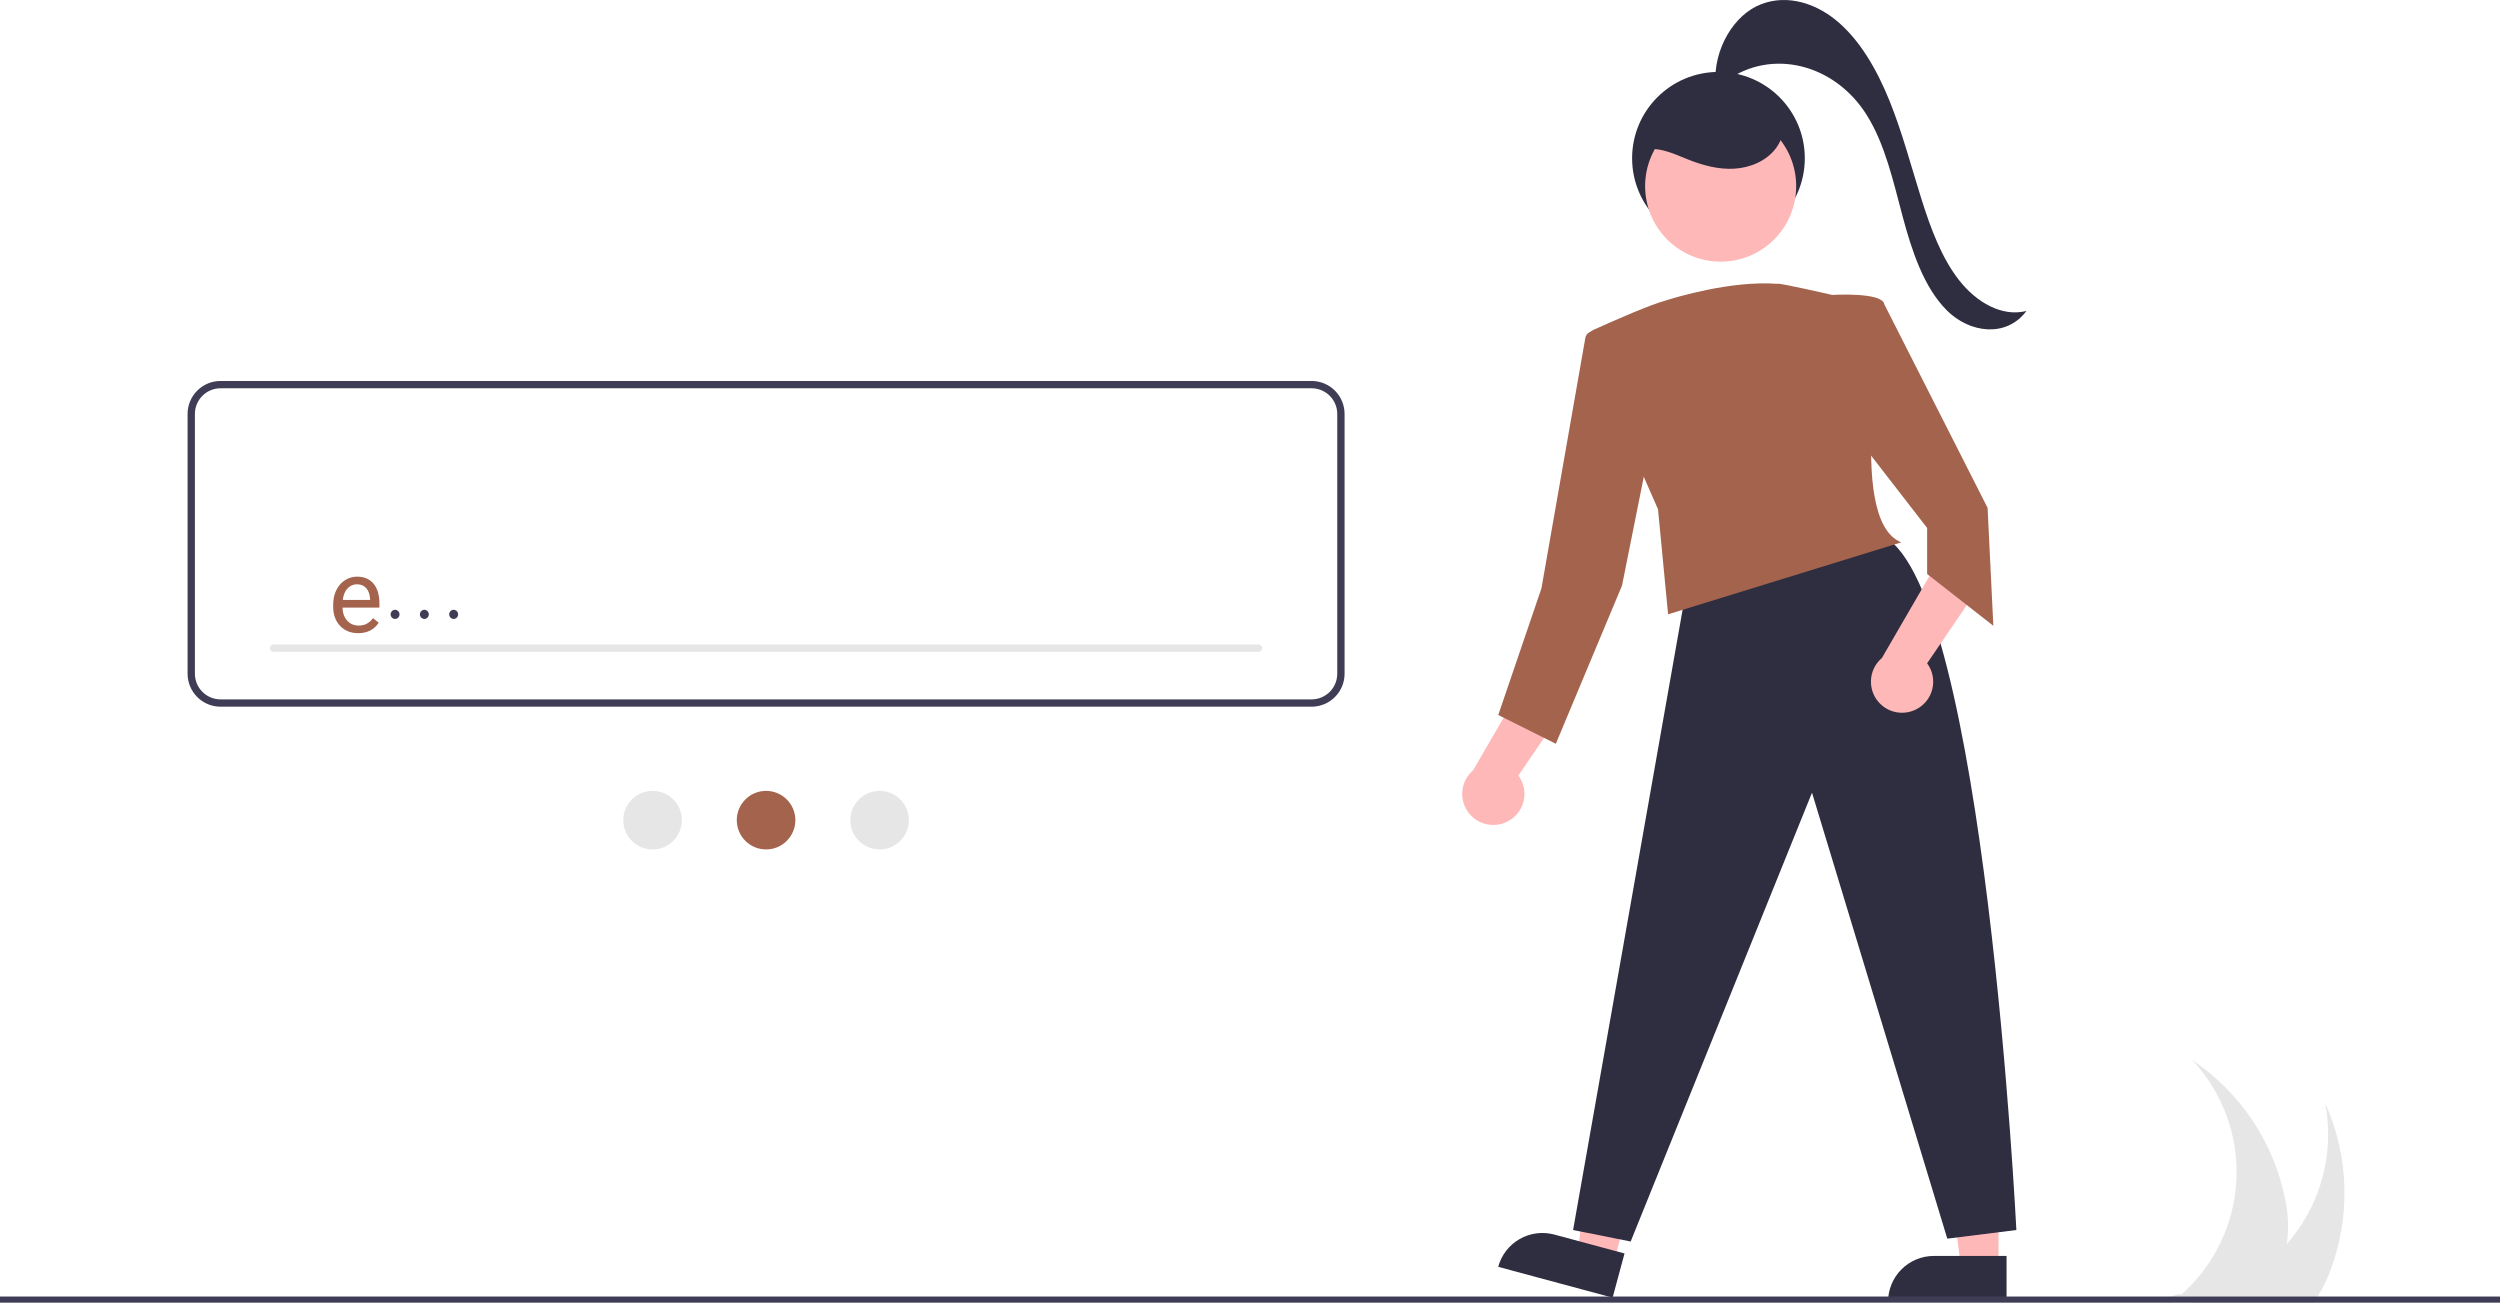 <svg width="261" height="136" viewBox="0 0 261 136" fill="none" xmlns="http://www.w3.org/2000/svg">
<g clip-path="url(#clip0_137_249)">
<path d="M243.208 132.861C242.872 133.732 242.452 134.568 241.956 135.358C241.818 135.576 241.674 135.791 241.52 136H228.73C228.64 135.933 228.553 135.862 228.463 135.795C228.014 135.759 227.568 135.714 227.131 135.666C227.176 135.628 227.224 135.589 227.269 135.551C227.038 135.57 226.807 135.589 226.576 135.599C226.759 135.621 226.945 135.644 227.131 135.666C226.993 135.779 226.852 135.891 226.707 136H226.149L226.524 135.599C226.226 135.608 225.93 135.615 225.632 135.608L226.566 135.358L227.574 135.089C227.613 135.121 227.654 135.153 227.693 135.185C229.413 133.674 230.812 131.832 231.806 129.769C232.801 127.706 233.37 125.465 233.48 123.178C233.59 120.891 233.239 118.606 232.448 116.457C231.657 114.308 230.441 112.341 228.874 110.671C231.397 112.363 233.557 114.54 235.23 117.075C236.903 119.61 238.054 122.452 238.618 125.436C238.907 126.895 238.951 128.391 238.746 129.864C238.858 129.739 238.971 129.614 239.08 129.486C240.706 127.517 241.878 125.214 242.513 122.741C243.148 120.267 243.229 117.685 242.753 115.177C243.998 117.947 244.679 120.937 244.757 123.973C244.836 127.009 244.309 130.031 243.208 132.861Z" fill="#E6E6E6"/>
<path d="M179.407 25.533C184.386 25.533 188.422 21.498 188.422 16.521C188.422 11.544 184.386 7.51 179.407 7.51C174.428 7.51 170.392 11.544 170.392 16.521C170.392 21.498 174.428 25.533 179.407 25.533Z" fill="#2F2E41"/>
<path d="M208.642 132.244L204.706 132.243L202.833 117.069L208.642 117.069L208.642 132.244Z" fill="#FFB8B8"/>
<path d="M201.894 131.119H209.485V135.897H197.115C197.115 135.269 197.239 134.648 197.479 134.068C197.719 133.489 198.071 132.962 198.515 132.519C198.959 132.075 199.486 131.723 200.066 131.483C200.645 131.243 201.267 131.119 201.894 131.119Z" fill="#2F2E41"/>
<path d="M168.493 131.729L164.693 130.704L166.836 115.565L172.445 117.077L168.493 131.729Z" fill="#FFB8B8"/>
<path d="M162.271 128.888L169.6 130.863L168.356 135.475L156.412 132.256C156.742 131.033 157.545 129.991 158.644 129.359C159.742 128.727 161.047 128.558 162.271 128.888Z" fill="#2F2E41"/>
<path d="M175.951 62.029L164.231 128.414L170.241 129.616L189.173 82.756L203.297 129.315L210.509 128.414C210.509 128.414 207.204 61.729 196.686 56.022L175.951 62.029Z" fill="#2F2E41"/>
<path d="M157.365 85.777C157.787 85.567 158.158 85.267 158.452 84.897C158.746 84.528 158.956 84.099 159.066 83.641C159.176 83.182 159.184 82.705 159.089 82.242C158.995 81.78 158.8 81.344 158.519 80.965L164.982 71.491L159.022 71.399L153.798 80.41C153.192 80.924 152.797 81.643 152.686 82.429C152.575 83.216 152.757 84.016 153.196 84.677C153.636 85.339 154.303 85.816 155.071 86.019C155.84 86.222 156.656 86.135 157.365 85.777Z" fill="#FFB8B8"/>
<path d="M200.036 74.062C200.459 73.852 200.83 73.552 201.124 73.183C201.418 72.814 201.627 72.384 201.737 71.926C201.847 71.467 201.856 70.99 201.761 70.527C201.667 70.065 201.472 69.629 201.191 69.25L207.654 59.776L201.694 59.684L196.47 68.695C195.864 69.209 195.468 69.928 195.358 70.714C195.247 71.501 195.428 72.3 195.868 72.962C196.308 73.624 196.975 74.101 197.743 74.304C198.511 74.507 199.327 74.421 200.036 74.062Z" fill="#FFB8B8"/>
<path d="M179.636 27.317C183.991 27.317 187.521 23.788 187.521 19.435C187.521 15.082 183.991 11.553 179.636 11.553C175.282 11.553 171.751 15.082 171.751 19.435C171.751 23.788 175.282 27.317 179.636 27.317Z" fill="#FFB8B8"/>
<path d="M196.686 31.691C196.385 30.489 191.277 30.789 191.277 30.789C191.277 30.789 185.524 29.467 185.579 29.633C180.731 29.26 174.818 31.079 173.957 31.355C172.195 31.841 168.828 33.327 166.4 34.42C166.062 34.573 165.798 34.852 165.665 35.198C165.532 35.544 165.541 35.928 165.69 36.267L173.096 53.168L174.148 64.132L198.489 56.622C192.479 54.219 196.986 32.892 196.686 31.691Z" fill="#A4634D"/>
<path d="M194.582 31.991L196.58 31.489L207.504 53.018L208.105 65.334L201.193 59.927V55.12L193.981 45.809L194.582 31.991Z" fill="#A4634D"/>
<path d="M168.288 33.643L165.975 34.671C165.854 34.724 165.749 34.806 165.668 34.91C165.587 35.014 165.532 35.136 165.51 35.266L160.926 61.428L156.418 74.645L162.428 77.649L169.34 61.128L171.744 49.113L168.288 33.643Z" fill="#A4634D"/>
<path d="M171.367 15.72C172.968 15.194 174.656 16.018 176.219 16.645C177.76 17.262 179.406 17.708 181.063 17.61C182.721 17.513 184.397 16.813 185.399 15.49C186.4 14.167 186.577 12.184 185.585 10.854C184.932 9.978 183.89 9.478 182.847 9.152C180.618 8.457 178.124 8.433 176.005 9.414C173.886 10.395 172.225 12.467 172.05 14.795" fill="#2F2E41"/>
<path d="M179.167 9.441C178.629 5.804 180.623 2.027 183.343 0.672C186.064 -0.683 189.256 0.116 191.707 2.134C194.158 4.151 195.945 7.252 197.275 10.548C198.605 13.844 199.525 17.374 200.609 20.811C201.571 23.864 202.701 26.919 204.529 29.253C206.356 31.588 209.014 33.107 211.561 32.466C209.469 35.278 205.62 34.791 203.232 32.386C200.844 29.98 199.602 26.221 198.625 22.562C197.648 18.902 196.798 15.073 194.907 12.041C191.545 6.646 184.945 5.025 180.233 8.437" fill="#2F2E41"/>
<path d="M261 135.358H0V136H261V135.358Z" fill="#3F3D56"/>
<path d="M136.933 73.779H23.023C22.111 73.778 21.237 73.416 20.592 72.771C19.947 72.126 19.584 71.252 19.583 70.341V43.212C19.584 42.3 19.947 41.426 20.592 40.781C21.237 40.137 22.111 39.774 23.023 39.773H136.933C137.846 39.774 138.72 40.137 139.365 40.781C140.01 41.426 140.373 42.3 140.374 43.212V70.341C140.373 71.252 140.01 72.126 139.365 72.771C138.72 73.416 137.846 73.778 136.933 73.779ZM23.023 40.537C22.314 40.538 21.634 40.82 21.132 41.322C20.631 41.823 20.348 42.503 20.348 43.212V70.341C20.348 71.05 20.631 71.729 21.132 72.231C21.634 72.732 22.314 73.014 23.023 73.015H136.933C137.643 73.014 138.323 72.732 138.825 72.231C139.326 71.729 139.608 71.05 139.609 70.341V43.212C139.608 42.503 139.326 41.823 138.825 41.322C138.323 40.82 137.643 40.538 136.933 40.537H23.023Z" fill="#3F3D56"/>
<path d="M131.391 68.048H28.566C28.516 68.048 28.466 68.038 28.419 68.019C28.373 68 28.331 67.972 28.295 67.936C28.259 67.901 28.231 67.859 28.212 67.812C28.192 67.766 28.183 67.716 28.183 67.666C28.183 67.616 28.192 67.566 28.212 67.519C28.231 67.473 28.259 67.431 28.295 67.395C28.331 67.36 28.373 67.332 28.419 67.313C28.466 67.293 28.516 67.284 28.566 67.284H131.391C131.441 67.284 131.491 67.293 131.538 67.313C131.584 67.332 131.626 67.36 131.662 67.395C131.698 67.431 131.726 67.473 131.745 67.519C131.764 67.566 131.774 67.616 131.774 67.666C131.774 67.716 131.764 67.766 131.745 67.812C131.726 67.859 131.698 67.901 131.662 67.936C131.626 67.972 131.584 68 131.538 68.019C131.491 68.038 131.441 68.048 131.391 68.048Z" fill="#E6E6E6"/>
<path d="M68.129 88.681C69.818 88.681 71.187 87.312 71.187 85.624C71.187 83.936 69.818 82.568 68.129 82.568C66.44 82.568 65.071 83.936 65.071 85.624C65.071 87.312 66.44 88.681 68.129 88.681Z" fill="#E6E6E6"/>
<path d="M79.978 88.681C81.667 88.681 83.036 87.312 83.036 85.624C83.036 83.936 81.667 82.568 79.978 82.568C78.29 82.568 76.92 83.936 76.92 85.624C76.92 87.312 78.29 88.681 79.978 88.681Z" fill="#A4634D"/>
<path d="M91.828 88.681C93.517 88.681 94.886 87.312 94.886 85.624C94.886 83.936 93.517 82.568 91.828 82.568C90.139 82.568 88.77 83.936 88.77 85.624C88.77 87.312 90.139 88.681 91.828 88.681Z" fill="#E6E6E6"/>
<path d="M41.245 64.621C41.37 64.617 41.488 64.564 41.575 64.474C41.661 64.385 41.71 64.265 41.71 64.14C41.71 64.015 41.661 63.895 41.575 63.805C41.488 63.715 41.37 63.663 41.245 63.658C41.12 63.663 41.002 63.715 40.915 63.805C40.828 63.895 40.78 64.015 40.78 64.14C40.78 64.265 40.828 64.385 40.915 64.474C41.002 64.564 41.12 64.617 41.245 64.621Z" fill="#3F3D56"/>
<path d="M44.303 64.621C44.428 64.617 44.546 64.564 44.633 64.474C44.719 64.385 44.768 64.265 44.768 64.14C44.768 64.015 44.719 63.895 44.633 63.805C44.546 63.715 44.428 63.663 44.303 63.658C44.178 63.663 44.06 63.715 43.973 63.805C43.886 63.895 43.838 64.015 43.838 64.14C43.838 64.265 43.886 64.385 43.973 64.474C44.06 64.564 44.178 64.617 44.303 64.621Z" fill="#3F3D56"/>
<path d="M47.361 64.621C47.486 64.617 47.604 64.564 47.691 64.474C47.778 64.385 47.826 64.265 47.826 64.14C47.826 64.015 47.778 63.895 47.691 63.805C47.604 63.715 47.486 63.663 47.361 63.658C47.236 63.663 47.118 63.715 47.031 63.805C46.944 63.895 46.896 64.015 46.896 64.14C46.896 64.265 46.944 64.385 47.031 64.474C47.118 64.564 47.236 64.617 47.361 64.621Z" fill="#3F3D56"/>
<path d="M37.393 66.103C36.62 66.103 35.991 65.85 35.508 65.344C35.024 64.838 34.783 64.16 34.783 63.311V63.135C34.783 62.57 34.891 62.065 35.106 61.621C35.322 61.177 35.622 60.829 36.007 60.578C36.396 60.327 36.817 60.201 37.271 60.201C38.012 60.201 38.587 60.446 38.995 60.935C39.406 61.422 39.612 62.119 39.612 63.027V63.434H35.758C35.77 63.995 35.934 64.449 36.247 64.795C36.561 65.138 36.959 65.309 37.442 65.309C37.788 65.309 38.081 65.239 38.319 65.099C38.557 64.958 38.766 64.772 38.946 64.54L39.539 65.006C39.062 65.737 38.347 66.103 37.393 66.103ZM37.271 60.999C36.879 60.999 36.549 61.143 36.282 61.43C36.014 61.718 35.849 62.118 35.787 62.63H38.638V62.557C38.611 62.064 38.479 61.682 38.241 61.411C38.002 61.136 37.679 60.999 37.271 60.999Z" fill="#A4634D"/>
</g>
<defs>
<clipPath id="clip0_137_249">
<rect width="261" height="136" fill="white"/>
</clipPath>
</defs>
</svg>

